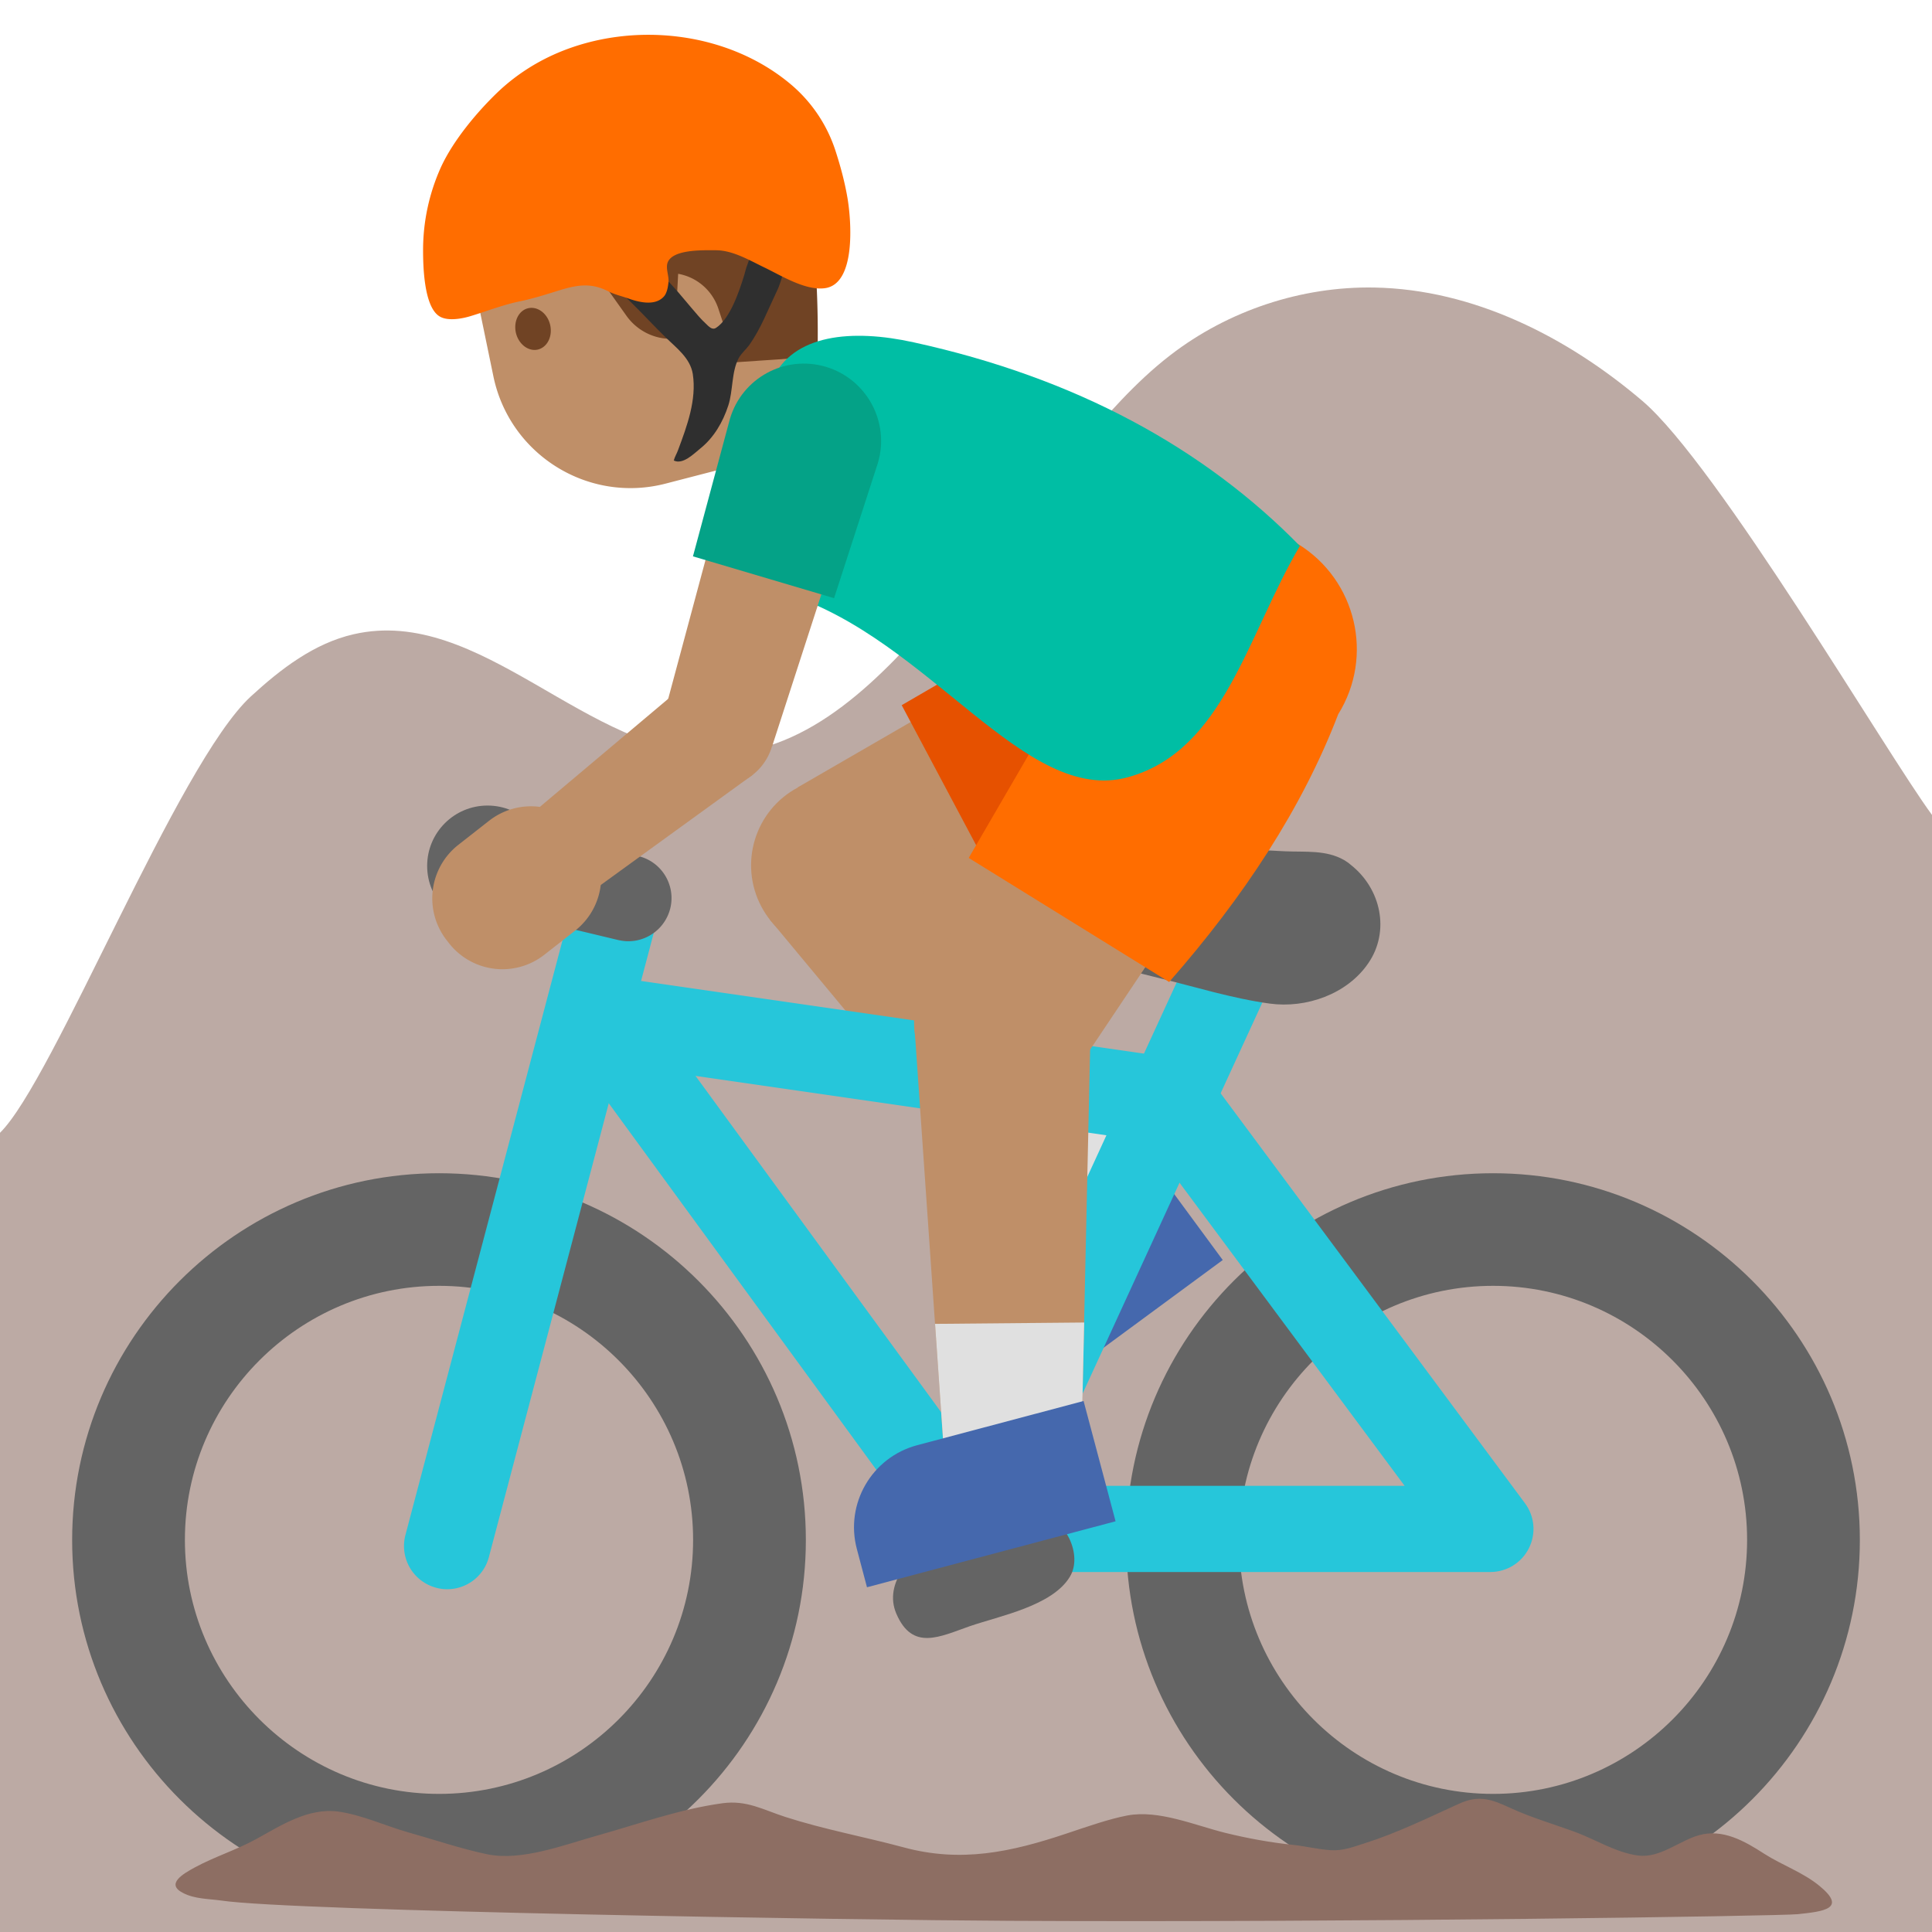 <svg xmlns="http://www.w3.org/2000/svg" viewBox="0 0 128 128"><path d="M128 53.99c-3-4.06-14.2-23.18-19.19-27.43s-11.2-7.39-17.75-7.51c-4.83-.09-9.68 1.52-13.51 4.47-2.35 1.81-4.29 4.07-6.22 6.32-2.96 3.45-5.92 6.91-8.88 10.36-3.99 4.65-8.76 9.69-14.89 9.76-8.65.1-15.7-9.87-24.13-7.94-2.62.6-4.83 2.3-6.81 4.12C11.76 50.61 3.55 71.57 0 75.05V128h128V53.99z" fill="#bcaaa4"/><path d="M81.01 83.48l-13.72 10.1-1.55-2.11a5.623 5.623 0 0 1 1.2-7.86l9.19-6.76 4.88 6.63z" fill="#4568ad"/><path fill="#bf8f68" d="M58.35 62.49l-5.49-10.33 25.05-14.49 6.46 12.16z"/><path fill="#bf8f68" d="M76.13 76.85l-7.38 5.42-17.76-21.36 9.41-6.92z"/><ellipse transform="rotate(-27.994 55.6 57.326)" cx="55.6" cy="57.33" rx="5.84" ry="5.84" fill="#bf8f68"/><ellipse transform="rotate(-27.994 81.138 43.75)" cx="81.14" cy="43.75" rx="6.89" ry="6.89" fill="#bf8f68"/><path fill="#e0e0e0" d="M71.61 70.28l-7.96 5.85 5.1 6.14 7.38-5.42z"/><path d="M88.5 39.85c-2.12-4-7.08-5.51-11.08-3.39v-.01L59.74 46.72l7.33 13.79 18.03-9.59c4-2.12 5.52-7.08 3.4-11.07z" fill="#e65100"/><g><path d="M98.92 126.33c-13.4 0-24.31-10.9-24.31-24.3s10.91-24.3 24.31-24.3 24.3 10.9 24.3 24.3-10.9 24.3-24.3 24.3zm0-41.14c-9.28 0-16.83 7.55-16.83 16.83 0 9.28 7.55 16.83 16.83 16.83 9.28 0 16.83-7.55 16.83-16.83 0-9.27-7.55-16.83-16.83-16.83zM29.09 126.33c-13.4 0-24.31-10.9-24.31-24.3s10.91-24.3 24.31-24.3c13.4 0 24.3 10.9 24.3 24.3s-10.9 24.3-24.3 24.3zm0-41.14c-9.28 0-16.84 7.55-16.84 16.83 0 9.28 7.57 16.83 16.84 16.83 9.28 0 16.83-7.55 16.83-16.83 0-9.27-7.55-16.83-16.83-16.83z" fill="#646464"/><path d="M77.7 75.82c-.14 0-.27-.01-.41-.03l-37.93-5.48a2.846 2.846 0 0 1-2.42-3.23c.22-1.56 1.71-2.65 3.24-2.42l37.93 5.48c1.56.23 2.65 1.68 2.42 3.24a2.869 2.869 0 0 1-2.83 2.44z" fill="#26c6da"/><path d="M64.46 104.15c-.9 0-1.77-.43-2.31-1.17L37.46 69.16c-.93-1.27-.65-3.06.62-3.99 1.28-.93 3.06-.65 3.99.62L63.9 95.68l15.67-34.1a2.857 2.857 0 0 1 3.79-1.4c1.43.66 2.07 2.35 1.4 3.79L67.05 102.5a2.85 2.85 0 0 1-2.32 1.65h-.27z" fill="#26c6da"/><path d="M98.74 104.15H64.46c-1.57 0-2.85-1.28-2.85-2.86 0-1.58 1.28-2.85 2.85-2.85h28.6L75.4 74.66c-.94-1.27-.68-3.06.59-4s3.06-.68 4 .59l21.04 28.34c.65.87.75 2.02.26 2.99-.48.96-1.47 1.57-2.55 1.57z" fill="#26c6da"/><path d="M89.05 56.98c-1.2-.68-2.54-.52-3.92-.58-1.67-.08-3.35-.16-5.03-.26-2.79-.18-5.62.04-8.38-.11-1.6-.09-3.13 1.1-3.68 2.53-.75 1.95.57 3.18 2.22 4.07 2.04 1.1 4.31 1.62 6.54 2.17 2.42.59 4.84 1.35 7.32 1.69 2.41.33 5.13-.62 6.53-2.67 1.46-2.12.85-4.96-1.18-6.54-.13-.12-.28-.21-.42-.3zM65.89 100.89c-.25.09-.5.18-.75.25-.99.3-2.06.5-3 .91-1.74.77-3.62 2.83-2.76 4.85 1.07 2.51 2.89 1.53 4.87.84 1.97-.68 5.48-1.34 6.64-3.29.86-1.45-.32-3.87-1.98-4.14-1.01-.17-2.04.23-3.02.58z" fill-rule="evenodd" clip-rule="evenodd" fill="#646464"/><path d="M12.91 123.72c1.31-.71 2.74-1.15 4.05-1.87 1.66-.91 3.45-2.09 5.44-1.83 1.55.21 3.11.94 4.62 1.37 1.75.49 3.49 1.09 5.26 1.46 2.29.47 5.11-.63 7.29-1.24 2.75-.77 5.45-1.75 8.29-2.14 1.62-.22 2.69.43 4.18.91 2.58.83 5.22 1.31 7.82 2.01 3.8 1.03 7.09.33 10.82-.92 1.29-.43 2.79-.96 4.01-1.19 2.08-.39 4.47.65 6.48 1.15 1.51.37 2.99.64 4.52.8.83.09 1.65.3 2.49.35.82.05 1.51-.23 2.27-.47 2.14-.68 4.19-1.69 6.24-2.62 1.31-.59 2.17-.27 3.37.29 1.41.65 2.91 1.08 4.37 1.62 1.33.5 2.65 1.34 4.08 1.53 1.46.2 2.71-.96 4.04-1.34 1.57-.45 3.03.38 4.34 1.23 1.19.76 2.57 1.23 3.66 2.13 1.85 1.52.24 1.69-1.45 1.87-1.15.12-29.52.56-52.19.44-10.2-.05-47.5-.64-52.22-1.34-.84-.12-1.78-.1-2.55-.5-1.21-.6.02-1.29.77-1.7z" fill="#8d6e63"/><path d="M29.63 105.29c-.25 0-.49-.03-.74-.1a2.861 2.861 0 0 1-2.03-3.49l11.2-42.4c.41-1.52 1.98-2.44 3.49-2.03 1.54.4 2.44 1.97 2.04 3.49l-11.2 42.4a2.855 2.855 0 0 1-2.76 2.13z" fill="#26c6da"/><path d="M41.63 62.36c-.22 0-.44-.03-.67-.08l-8.9-2.13a2.854 2.854 0 0 1-2.11-3.45 2.87 2.87 0 0 1 3.45-2.11l8.9 2.13c1.53.37 2.48 1.91 2.11 3.45a2.868 2.868 0 0 1-2.78 2.19z" fill="#646464"/><ellipse cx="32.3" cy="57.37" rx="4" ry="4" fill-rule="evenodd" clip-rule="evenodd" fill="#646464"/></g><g><path fill="#bf8f68" d="M71.38 70.8l-9.95-6.16L75.77 39.5l11.71 7.25z"/><path fill="#bf8f68" d="M71.65 95.58l-9.15.09-1.92-27.71 11.68-.12z"/><ellipse transform="rotate(-58.244 66.404 67.722)" cx="66.4" cy="67.72" rx="5.84" ry="5.84" fill="#bf8f68"/><ellipse transform="rotate(-58.244 81.627 43.128)" cx="81.63" cy="43.13" rx="6.89" ry="6.89" fill="#bf8f68"/><path fill="#e0e0e0" d="M71.83 87.62l-9.88.09.55 7.96 9.15-.09z"/><path d="M86.01 36.05c-3.85-2.38-8.9-1.19-11.28 2.65h-.01L64.18 56.84l13.28 8.22c4.94-5.63 8.81-11.51 11.2-17.74 2.39-3.84 1.2-8.89-2.65-11.27z" fill="#ff6d00"/><path d="M73.91 100.79l-16.47 4.37-.67-2.53c-.8-3 .99-6.08 3.99-6.88l11.03-2.93 2.12 7.97z" fill="#4568ad"/></g><g><path d="M53.3 22.31l2.79 8.16c.49 1.43-.27 2.99-1.71 3.48l-2.16.74a2.75 2.75 0 0 1-3.26-1.22l-7.82-13.46 12.16 2.3z" fill="#bf8f68"/><path d="M50.89 12.22l4.25 16.96-11.04 2.86c-5.13 1.33-10.33-1.91-11.41-7.1l-1.3-6.29c-1.2-5.82 2.87-11.4 8.78-12.03l2.34-.25a7.8 7.8 0 0 1 8.38 5.85z" fill="#bf8f68"/><path d="M54.16 23.63l-5.39.37-1.18-3.56c-.4-1.2-1.42-2.08-2.66-2.3l-.23 4.3c-1.25.09-2.46-.49-3.19-1.51l-1.45-2.04a3.355 3.355 0 0 0-2.73-1.41l-6.12-.01s-1.96-8.02 5.71-10.96c1.32-.51 2.65-.93 3.94-1.29 5.98-1.64 12.02 2.41 12.8 8.56.41 3.27.58 6.56.5 9.85zM36.45 21.53c.17.76-.19 1.48-.82 1.63-.62.14-1.27-.35-1.45-1.11-.17-.76.19-1.49.82-1.63.63-.14 1.28.36 1.45 1.11" fill="#704324"/></g><path d="M51.16 25.18c-.76 1.69-1.55 3.4-2.38 5.13-1.47 3.11-.27 7.89 3.37 9.05 9.47 3.01 15.74 14.03 22.59 12.13 6.34-1.76 7.89-9.4 11.38-15.32-6.36-6.49-14.84-11.14-25.59-13.49-4.07-.9-8.03-.55-9.37 2.5z" fill="#00bea4"/><g><path fill="#bf8f68" d="M34.85 54.23l3.99 5.1 11.05-8.01-4.6-5.88z"/><path fill="#bf8f68" d="M51.15 49.46l-7.16-2.12 5.1-18.98 8.12 2.4z"/><ellipse transform="rotate(-73.501 47.568 48.403)" cx="47.57" cy="48.4" rx="3.73" ry="3.73" fill="#bf8f68"/><path d="M29.74 62.48l-.14-.18a4.505 4.505 0 0 1 .77-6.33l2.03-1.59a4.505 4.505 0 0 1 6.33.77l.14.18a4.505 4.505 0 0 1-.77 6.33l-2.03 1.59a4.497 4.497 0 0 1-6.33-.77z" fill="#bf8f68"/><ellipse transform="rotate(-73.501 53.151 29.563)" cx="53.15" cy="29.56" rx="4.23" ry="4.23" fill="#bf8f68"/><path d="M54.71 24.3c-2.71-.8-5.55.74-6.35 3.45l-2.45 9.11 9.35 2.77 2.91-8.98c.79-2.7-.75-5.54-3.46-6.35z" fill="#04a287"/></g><g><path d="M41.93 20.15c.73.72 1.43 1.48 2.17 2.2.71.7 1.63 1.37 1.8 2.43.26 1.71-.38 3.44-.97 5.02-.08.24-.23.46-.29.71.6.3 1.34-.46 1.75-.79.91-.73 1.5-1.75 1.86-2.85.32-.97.21-2.25.69-3.14.18-.33.48-.57.7-.87.77-1.09 1.23-2.32 1.8-3.51.23-.46.38-.99.5-1.49.06-.25.16-.74.03-.99-.12-.22-.51-.27-.72-.34-.12-.04-1.32-.42-1.38-.24-.11.43-.2.86-.36 1.26-.09.22-.13.44-.2.67-.31 1.01-.93 2.9-1.87 3.5-.26.17-.48-.09-.67-.27-.35-.32-.64-.68-.95-1.04-.59-.69-1.17-1.43-1.83-2.05-.26-.24-.48-.52-.72-.77-.18-.2-.3-.39-.62-.36-.21.03-.42.25-.59.37-.37.25-.75.46-1.07.79-.1.1-.26.22-.32.34-.09.19-.06.1.08.24.38.4.77.79 1.18 1.18z" fill="#2f2f2f"/><path d="M36.91 3.52c-1.46.63-2.8 1.5-3.96 2.61-1.38 1.33-2.91 3.17-3.72 4.91a13.36 13.36 0 0 0-1.2 5.53c0 1.03.05 3.76 1.09 4.39.55.34 1.53.15 2.1-.03 1.08-.33 2.12-.74 3.24-.97.82-.17 1.62-.42 2.42-.67 1.25-.39 2.2-.61 3.42.01.42.21.82.3 1.26.45.71.26 1.82.56 2.42-.1.21-.23.28-.65.31-.97.03-.4-.17-.83-.08-1.21.24-.98 2.42-.89 3.22-.89 1.1 0 2.2.65 3.17 1.12 1.13.54 2.71 1.54 4 1.4 2.14-.22 1.8-4.49 1.55-5.97-.18-1.06-.46-2.1-.79-3.12a9.64 9.64 0 0 0-2.94-4.4c-4.17-3.53-10.49-4.24-15.51-2.09z" fill="#ff6d00"/></g></svg>